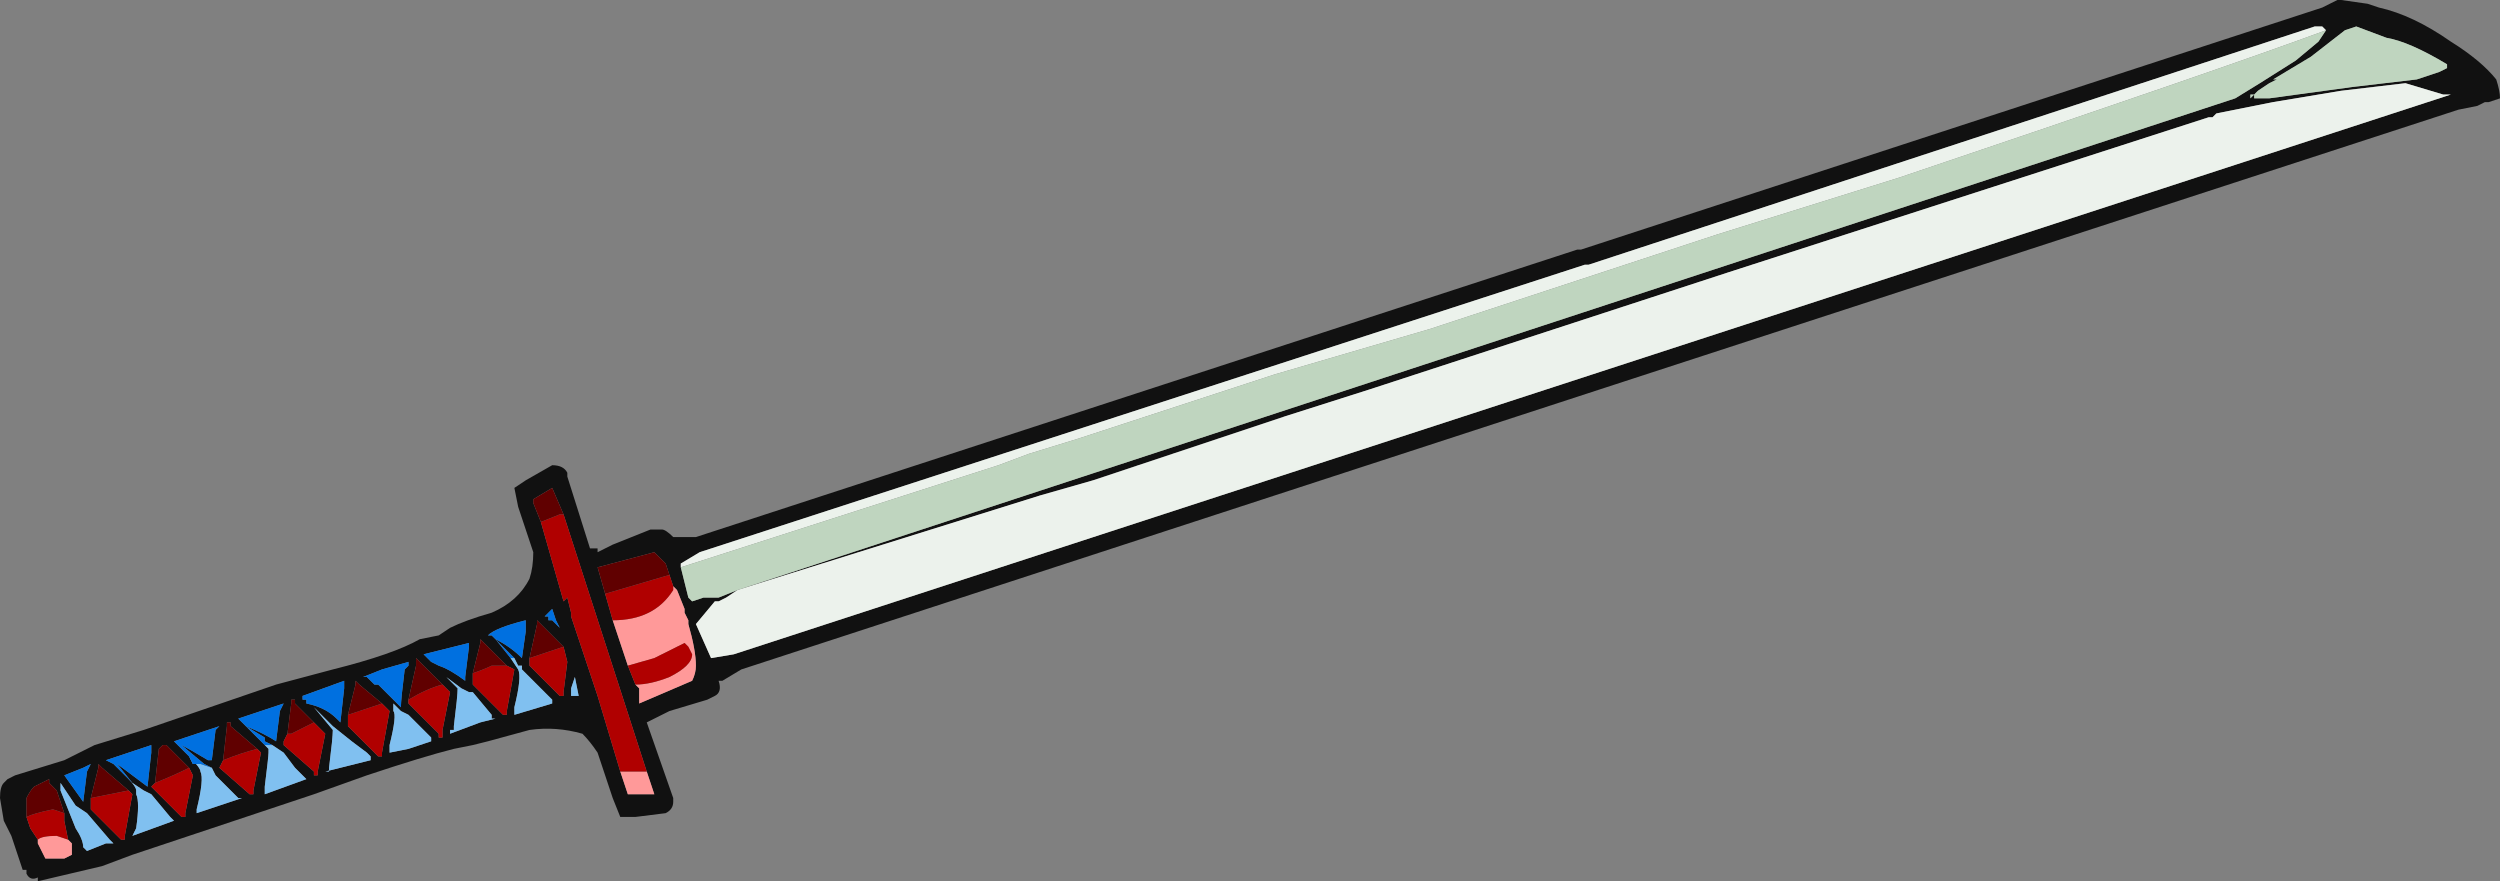 <?xml version="1.0" encoding="UTF-8" standalone="no"?>
<svg xmlns:ffdec="https://www.free-decompiler.com/flash" xmlns:xlink="http://www.w3.org/1999/xlink" ffdec:objectType="frame" height="81.55px" width="231.35px" xmlns="http://www.w3.org/2000/svg">
  <rect width="100%" height="100%" fill="#808080" stroke="none"/>
  <g transform="matrix(1.0, 0.0, 0.0, 1.0, 100.8, 45.15)">
    <use ffdec:characterId="1161" height="11.65" transform="matrix(7.0, 0.0, 0.0, 7.0, -100.8, -45.15)" width="33.05" xlink:href="#shape0"/>
  </g>
  <defs>
    <g id="shape0" transform="matrix(1.0, 0.0, 0.0, 1.0, 14.4, 6.45)">
      <path d="M0.05 -0.1 L-0.65 0.1 -4.65 1.35 -4.8 1.45 -4.9 1.5 -4.95 1.5 -5.2 1.8 -5.0 2.25 -4.7 2.2 18.0 -5.2 17.9 -5.2 17.4 -5.35 16.55 -5.25 15.65 -5.1 14.9 -4.95 14.85 -4.9 14.8 -4.9 8.45 -2.85 3.7 -1.3 2.6 -0.95 0.05 -0.1 M16.3 -6.1 L16.2 -6.1 6.6 -2.95 6.55 -2.95 -5.15 0.85 -5.4 1.0 -5.4 1.05 -5.3 1.45 -5.25 1.5 -5.1 1.45 -4.9 1.45 -4.65 1.35 15.15 -5.15 Q15.4 -5.3 15.95 -5.65 L16.25 -5.9 16.35 -6.05 16.3 -6.1 M7.05 -1.4 L-4.6 2.4 -4.85 2.55 -4.9 2.55 Q-4.85 2.7 -4.95 2.75 L-5.05 2.8 -5.55 2.95 -5.85 3.1 -5.5 4.1 -5.5 4.15 Q-5.5 4.25 -5.6 4.3 L-6.0 4.35 -6.2 4.35 -6.3 4.1 -6.5 3.5 Q-6.6 3.35 -6.7 3.25 -7.05 3.15 -7.4 3.2 L-7.95 3.35 -8.15 3.4 -8.4 3.45 Q-8.8 3.55 -9.55 3.8 L-10.25 4.05 -12.65 4.85 -13.05 5.0 -13.9 5.2 -13.9 5.15 Q-14.0 5.2 -14.05 5.1 L-14.05 5.05 -14.1 5.05 -14.25 4.6 -14.35 4.4 -14.4 4.1 Q-14.4 3.95 -14.35 3.9 L-14.3 3.85 -14.2 3.8 -13.55 3.6 -13.15 3.4 -12.5 3.2 -10.75 2.6 -10.0 2.4 Q-9.2 2.2 -8.85 2.0 L-8.6 1.95 -8.45 1.85 Q-8.25 1.75 -7.9 1.65 -7.55 1.5 -7.4 1.2 -7.35 1.05 -7.35 0.85 L-7.55 0.25 -7.6 0.0 -7.45 -0.1 -7.1 -0.3 Q-6.95 -0.3 -6.9 -0.2 L-6.9 -0.15 -6.6 0.8 -6.5 0.8 -6.5 0.85 -6.3 0.75 -5.8 0.55 Q-5.7 0.55 -5.65 0.55 -5.6 0.55 -5.5 0.65 L-5.2 0.65 6.45 -3.15 6.5 -3.15 16.3 -6.35 16.5 -6.45 16.55 -6.45 16.9 -6.4 17.05 -6.35 Q17.5 -6.25 18.0 -5.9 18.4 -5.65 18.6 -5.4 18.65 -5.25 18.65 -5.15 L18.5 -5.1 18.45 -5.1 18.35 -5.05 18.1 -5.0 7.05 -1.4 M16.15 -5.7 L15.65 -5.4 15.7 -5.4 15.6 -5.35 15.45 -5.25 15.4 -5.2 15.35 -5.2 15.35 -5.15 15.4 -5.2 15.4 -5.15 15.6 -5.15 16.7 -5.3 17.55 -5.4 17.85 -5.5 17.95 -5.55 17.95 -5.6 Q17.45 -5.9 17.15 -5.95 L16.75 -6.1 16.6 -6.05 16.15 -5.7 M-5.55 1.15 L-5.6 1.0 Q-5.7 0.9 -5.75 0.85 L-6.5 1.05 -6.4 1.4 -6.3 1.75 -6.1 2.35 -6.0 2.6 -5.95 2.65 -5.95 2.85 -5.25 2.55 Q-5.2 2.45 -5.2 2.35 -5.2 2.15 -5.3 1.8 L-5.3 1.75 -5.35 1.65 -5.35 1.6 -5.45 1.35 -5.5 1.3 -5.55 1.15 M-5.3 1.6 L-5.3 1.6 M-6.2 3.75 L-6.1 4.05 -5.75 4.05 -5.85 3.75 -6.95 0.35 -7.1 0.0 -7.35 0.15 -7.35 0.2 -7.25 0.45 -6.95 1.5 -6.9 1.45 -6.85 1.65 -6.85 1.7 -6.5 2.75 -6.2 3.75 M-7.2 1.7 L-7.15 1.7 -7.15 1.75 -7.1 1.75 -7.0 1.85 -7.05 1.75 -7.1 1.6 -7.2 1.7 M-6.95 2.1 L-7.3 1.75 -7.3 1.8 -7.4 2.25 -7.4 2.35 -7.0 2.75 -6.95 2.75 -6.95 2.7 -6.9 2.3 -6.95 2.1 M-7.6 2.25 L-7.85 2.0 Q-7.65 2.1 -7.5 2.25 L-7.45 1.9 -7.45 1.75 Q-7.85 1.85 -7.95 1.95 L-7.9 1.95 -7.85 2.0 -7.65 2.25 -7.55 2.4 Q-7.5 2.5 -7.6 2.9 L-7.6 3.0 -7.1 2.85 -7.1 2.8 -7.5 2.4 -7.5 2.35 -7.55 2.35 -7.6 2.25 M-8.15 2.45 L-8.15 2.6 -7.75 3.0 -7.7 3.0 -7.7 2.95 -7.6 2.4 -7.7 2.35 -8.05 2.0 -8.05 2.05 -8.15 2.45 M-8.2 2.05 L-8.8 2.2 -8.7 2.3 -8.6 2.35 Q-8.45 2.4 -8.25 2.55 L-8.25 2.5 -8.2 2.1 -8.2 2.05 M-8.5 2.5 L-8.35 2.65 Q-8.35 2.75 -8.4 3.15 L-8.4 3.2 -8.45 3.2 -8.45 3.25 -8.05 3.1 -7.85 3.05 -7.9 3.05 -7.9 3.0 -8.15 2.7 -8.2 2.7 -8.3 2.65 -8.5 2.5 M-9.0 2.8 L-9.0 2.85 -8.6 3.25 -8.6 3.3 -8.55 3.3 -8.55 3.2 -8.45 2.7 -8.55 2.6 -8.9 2.25 -8.9 2.35 -9.0 2.8 M-6.85 2.65 L-6.85 2.75 -6.75 2.75 -6.8 2.5 -6.85 2.65 M-10.9 3.35 L-10.9 3.3 -11.15 3.15 Q-10.9 3.25 -10.75 3.35 L-10.7 2.95 -10.65 2.85 -11.25 3.05 -10.9 3.4 -10.85 3.45 -10.85 3.5 Q-10.85 3.55 -10.9 3.95 L-10.9 4.05 -10.35 3.85 -10.5 3.7 -10.65 3.5 -10.8 3.4 -10.9 3.35 M-11.0 3.45 L-11.35 3.15 -11.35 3.1 -11.4 3.1 -11.4 3.15 -11.45 3.6 -11.5 3.7 -11.1 4.05 -11.05 4.05 -11.05 4.0 -10.95 3.5 -11.0 3.45 M-11.6 3.7 L-11.7 3.65 -12.0 3.4 Q-11.9 3.45 -11.65 3.6 L-11.6 3.6 -11.55 3.2 -11.5 3.15 -12.1 3.35 -11.9 3.55 Q-11.75 3.7 -11.75 3.75 -11.7 3.85 -11.8 4.25 L-11.8 4.3 -11.2 4.1 -11.25 4.1 -11.55 3.8 -11.6 3.7 M-9.9 3.1 L-9.85 2.65 -9.85 2.55 -10.4 2.75 -10.4 2.8 -10.35 2.8 -10.35 2.85 Q-10.1 2.9 -9.95 3.05 L-9.9 3.1 M-10.25 3.1 L-10.5 2.85 -10.5 2.8 -10.55 2.8 -10.55 2.85 -10.6 3.25 -10.65 3.35 -10.65 3.4 -10.25 3.75 -10.25 3.8 -10.2 3.8 -10.2 3.75 -10.1 3.25 -10.25 3.1 M-9.2 2.85 L-9.45 2.6 -9.4 2.6 -9.1 2.9 Q-9.1 2.8 -9.05 2.4 L-9.0 2.35 -9.0 2.3 -9.35 2.4 -9.6 2.5 -9.55 2.5 -9.2 2.85 -9.2 2.95 Q-9.15 3.0 -9.25 3.4 L-9.25 3.5 -9.0 3.45 -8.7 3.35 -8.7 3.3 -9.0 3.0 -9.1 2.95 -9.2 2.85 M-9.35 2.85 L-9.65 2.6 -9.7 2.55 -9.7 2.6 -9.8 3.0 -9.8 3.15 -9.4 3.55 -9.35 3.55 -9.35 3.5 -9.25 2.95 -9.35 2.85 M-10.0 3.2 Q-10.0 3.3 -10.05 3.7 L-10.05 3.75 -10.1 3.75 -9.5 3.6 -9.5 3.55 -9.55 3.5 -9.75 3.35 -10.0 3.15 -10.25 2.9 -10.0 3.2 M-11.9 3.7 L-12.2 3.4 -12.25 3.4 -12.3 3.45 -12.35 3.9 -12.4 3.95 -12.0 4.35 -11.95 4.35 -11.95 4.3 -11.85 3.8 -11.9 3.7 M-12.65 3.9 L-12.85 3.65 -12.45 3.95 -12.4 3.5 -12.4 3.4 -13.0 3.6 -12.9 3.65 -12.7 3.85 Q-12.6 3.95 -12.6 4.0 L-12.6 4.05 Q-12.55 4.15 -12.6 4.5 L-12.65 4.6 -12.1 4.4 -12.15 4.35 -12.4 4.05 -12.5 4.0 -12.65 3.9 M-13.2 4.1 L-13.2 4.25 -12.8 4.65 -12.75 4.65 -12.75 4.6 -12.65 4.05 -12.7 4.0 -13.05 3.7 -13.1 3.65 -13.1 3.7 -13.2 4.1 M-12.9 4.7 L-12.95 4.65 -13.25 4.3 -13.4 4.2 -13.6 3.9 -13.6 4.0 -13.4 4.5 Q-13.3 4.65 -13.3 4.75 L-13.25 4.8 -13.0 4.7 -12.9 4.7 M-13.3 3.7 L-13.55 3.8 -13.3 4.15 -13.25 3.75 -13.2 3.65 -13.3 3.7 M-13.55 4.3 L-13.65 4.0 -13.75 3.9 -13.75 3.85 -13.95 3.95 Q-14.0 4.0 -14.05 4.1 L-14.05 4.35 -14.0 4.5 -13.9 4.65 -13.9 4.7 -13.8 4.9 -13.55 4.9 -13.45 4.85 -13.45 4.7 -13.5 4.65 -13.55 4.4 -13.55 4.3" fill="#111111" fill-rule="evenodd" stroke="none"/>
      <path d="M0.05 -0.1 L2.6 -0.95 3.7 -1.3 8.45 -2.85 14.8 -4.9 14.85 -4.9 14.9 -4.95 15.65 -5.1 16.55 -5.25 17.4 -5.35 17.9 -5.2 18.0 -5.2 -4.7 2.2 -5.0 2.25 -5.2 1.8 -4.95 1.5 -4.9 1.5 -4.8 1.45 -4.65 1.35 -0.65 0.1 0.05 -0.1 M16.3 -6.1 L16.35 -6.05 Q15.0 -5.55 10.7 -4.1 L8.3 -3.35 4.5 -2.1 2.45 -1.5 -0.15 -0.65 -0.8 -0.45 -1.2 -0.3 -5.4 1.05 -5.4 1.0 -5.15 0.85 6.55 -2.95 6.6 -2.95 16.2 -6.1 16.3 -6.1" fill="#ecf2ec" fill-rule="evenodd" stroke="none"/>
      <path d="M-5.4 1.05 L-1.2 -0.3 -0.8 -0.45 -0.15 -0.65 2.45 -1.5 4.5 -2.1 8.3 -3.35 10.7 -4.1 Q15.0 -5.55 16.35 -6.05 L16.3 -6.1 16.35 -6.05 16.25 -5.9 15.95 -5.65 Q15.4 -5.3 15.15 -5.15 L-4.65 1.35 -4.9 1.45 -5.1 1.45 -5.25 1.5 -5.3 1.45 -5.4 1.05 M16.15 -5.7 L16.6 -6.05 16.75 -6.1 17.15 -5.95 Q17.45 -5.9 17.95 -5.6 L17.95 -5.55 17.85 -5.5 17.55 -5.4 16.7 -5.3 15.6 -5.15 15.4 -5.15 15.4 -5.2 15.35 -5.15 15.35 -5.2 15.4 -5.2 15.45 -5.25 15.6 -5.35 15.7 -5.4 15.65 -5.4 16.15 -5.7" fill="#bfd5bf" fill-rule="evenodd" stroke="none"/>
      <path d="M-7.6 2.25 L-7.55 2.35 -7.5 2.35 -7.5 2.4 -7.1 2.8 -7.1 2.85 -7.6 3.0 -7.6 2.9 Q-7.5 2.5 -7.55 2.4 L-7.65 2.25 -7.6 2.25 M-8.5 2.5 L-8.3 2.65 -8.2 2.7 -8.15 2.7 -7.9 3.0 -7.9 3.05 -7.85 3.05 -8.05 3.1 -8.45 3.25 -8.45 3.2 -8.4 3.2 -8.4 3.15 Q-8.35 2.75 -8.35 2.65 L-8.5 2.5 M-6.85 2.65 L-6.8 2.5 -6.75 2.75 -6.85 2.75 -6.85 2.65 M-10.9 3.35 L-10.8 3.4 -10.65 3.5 -10.5 3.7 -10.35 3.85 -10.9 4.05 -10.9 3.95 Q-10.85 3.55 -10.85 3.5 L-10.85 3.45 -10.9 3.4 -10.8 3.4 -10.9 3.35 M-11.6 3.7 L-11.55 3.8 -11.25 4.1 -11.2 4.1 -11.8 4.3 -11.8 4.25 Q-11.7 3.85 -11.75 3.75 -11.75 3.7 -11.9 3.55 L-11.85 3.65 -11.75 3.65 -11.6 3.7 M-9.2 2.85 L-9.1 2.95 -9.0 3.0 -8.7 3.3 -8.7 3.35 -9.0 3.45 -9.25 3.5 -9.25 3.4 Q-9.15 3.0 -9.2 2.95 L-9.2 2.85 M-10.0 3.2 L-10.25 2.9 -10.0 3.15 -9.75 3.35 -9.55 3.5 -9.5 3.55 -9.5 3.6 -10.1 3.75 -10.05 3.75 -10.05 3.7 Q-10.0 3.3 -10.0 3.2 M-12.7 3.85 L-12.65 3.9 -12.5 4.0 -12.4 4.05 -12.15 4.35 -12.1 4.4 -12.65 4.6 -12.6 4.5 Q-12.55 4.15 -12.6 4.05 L-12.6 4.0 Q-12.6 3.95 -12.7 3.85 M-12.9 4.7 L-13.0 4.7 -13.25 4.8 -13.3 4.75 Q-13.3 4.65 -13.4 4.5 L-13.6 4.0 -13.6 3.9 -13.4 4.2 -13.25 4.3 -12.95 4.65 -12.9 4.7" fill="#80c0f0" fill-rule="evenodd" stroke="none"/>
      <path d="M-7.2 1.7 L-7.1 1.6 -7.05 1.75 -7.0 1.85 -7.1 1.75 -7.15 1.75 -7.15 1.7 -7.2 1.7 M-7.65 2.25 L-7.85 2.0 -7.9 1.95 -7.95 1.95 Q-7.85 1.85 -7.45 1.75 L-7.45 1.9 -7.5 2.25 Q-7.65 2.1 -7.85 2.0 L-7.6 2.25 -7.65 2.25 M-8.2 2.05 L-8.2 2.1 -8.25 2.5 -8.25 2.55 Q-8.45 2.4 -8.6 2.35 L-8.7 2.3 -8.8 2.2 -8.2 2.05 M-10.9 3.4 L-11.25 3.05 -10.65 2.85 -10.7 2.95 -10.75 3.35 Q-10.9 3.25 -11.15 3.15 L-10.9 3.3 -10.9 3.35 -10.8 3.4 -10.9 3.4 M-11.9 3.55 L-12.1 3.35 -11.5 3.15 -11.55 3.2 -11.6 3.6 -11.65 3.6 Q-11.9 3.45 -12.0 3.4 L-11.7 3.65 -11.6 3.7 -11.75 3.65 -11.85 3.65 -11.9 3.55 M-9.9 3.1 L-9.95 3.05 Q-10.1 2.9 -10.35 2.85 L-10.35 2.8 -10.4 2.8 -10.4 2.75 -9.85 2.55 -9.85 2.65 -9.9 3.1 M-9.0 2.3 L-9.0 2.35 -9.05 2.4 Q-9.1 2.8 -9.1 2.9 L-9.4 2.6 -9.45 2.6 -9.2 2.85 -9.55 2.5 -9.6 2.5 -9.35 2.4 -9.0 2.3 M-12.7 3.85 L-12.9 3.65 -13.0 3.6 -12.4 3.4 -12.4 3.5 -12.45 3.95 -12.85 3.65 -12.65 3.9 -12.7 3.85 M-13.3 3.7 L-13.2 3.65 -13.25 3.75 -13.3 4.15 -13.55 3.8 -13.3 3.7" fill="#0070e0" fill-rule="evenodd" stroke="none"/>
      <path d="M-5.5 1.3 L-5.45 1.35 -5.35 1.6 -5.35 1.65 -5.3 1.75 -5.3 1.8 Q-5.2 2.15 -5.2 2.35 -5.2 2.45 -5.25 2.55 L-5.95 2.85 -5.95 2.65 -6.0 2.6 Q-5.8 2.6 -5.55 2.5 -5.25 2.35 -5.25 2.2 L-5.3 2.1 -5.35 2.05 -5.75 2.25 -6.1 2.35 -6.3 1.75 Q-5.75 1.75 -5.5 1.35 L-5.5 1.3 M-5.85 3.75 L-5.75 4.05 -6.1 4.05 -6.2 3.75 -5.85 3.75 M-13.5 4.65 L-13.45 4.7 -13.45 4.85 -13.55 4.9 -13.8 4.9 -13.9 4.7 -13.9 4.65 Q-13.85 4.6 -13.65 4.6 L-13.5 4.65" fill="#ff9999" fill-rule="evenodd" stroke="none"/>
      <path d="M-6.4 1.4 L-5.55 1.15 -5.5 1.3 -5.5 1.35 Q-5.75 1.75 -6.3 1.75 L-6.4 1.4 M-6.0 2.6 L-6.1 2.35 -5.75 2.25 -5.35 2.05 -5.3 2.1 -5.25 2.2 Q-5.25 2.35 -5.55 2.5 -5.8 2.6 -6.0 2.6 M-6.2 3.75 L-6.5 2.75 -6.85 1.7 -6.85 1.65 -6.9 1.45 -6.95 1.5 -7.25 0.45 -7.0 0.35 -6.95 0.35 -5.85 3.75 -6.2 3.75 M-7.4 2.25 L-6.95 2.1 -6.9 2.3 -6.95 2.7 -6.95 2.75 -7.0 2.75 -7.4 2.35 -7.4 2.25 M-8.15 2.45 Q-8.0 2.4 -7.9 2.35 L-7.7 2.35 -7.6 2.4 -7.7 2.95 -7.7 3.0 -7.75 3.0 -8.15 2.6 -8.15 2.45 M-8.55 2.6 L-8.45 2.7 -8.55 3.2 -8.55 3.3 -8.6 3.3 -8.6 3.25 -9.0 2.85 -9.0 2.8 Q-8.75 2.65 -8.55 2.6 M-11.45 3.6 Q-11.2 3.5 -11.0 3.45 L-10.95 3.5 -11.05 4.0 -11.05 4.05 -11.1 4.05 -11.5 3.7 -11.45 3.6 M-10.25 3.1 L-10.1 3.25 -10.2 3.75 -10.2 3.8 -10.25 3.8 -10.25 3.75 -10.65 3.4 -10.65 3.35 -10.6 3.25 -10.55 3.25 -10.25 3.1 M-9.35 2.85 L-9.25 2.95 -9.35 3.5 -9.35 3.55 -9.4 3.55 -9.8 3.15 -9.8 3.0 -9.35 2.85 M-12.35 3.9 Q-12.1 3.8 -11.9 3.7 L-11.85 3.8 -11.95 4.3 -11.95 4.35 -12.0 4.35 -12.4 3.95 -12.35 3.9 M-12.7 4.0 L-12.65 4.05 -12.75 4.6 -12.75 4.65 -12.8 4.65 -13.2 4.25 -13.2 4.1 Q-12.95 4.05 -12.7 4.0 M-14.05 4.35 Q-13.95 4.3 -13.7 4.25 L-13.55 4.3 -13.55 4.4 -13.5 4.65 -13.65 4.6 Q-13.85 4.6 -13.9 4.65 L-14.0 4.5 -14.05 4.35" fill="#b00000" fill-rule="evenodd" stroke="none"/>
      <path d="M-6.4 1.4 L-6.5 1.05 -5.75 0.85 Q-5.7 0.9 -5.6 1.0 L-5.55 1.15 -6.4 1.4 M-7.25 0.45 L-7.35 0.2 -7.35 0.15 -7.1 0.0 -6.95 0.35 -7.0 0.35 -7.25 0.45 M-7.4 2.25 L-7.3 1.8 -7.3 1.75 -6.95 2.1 -7.4 2.25 M-7.7 2.35 L-7.9 2.35 Q-8.0 2.4 -8.15 2.45 L-8.05 2.05 -8.05 2.0 -7.7 2.35 M-9.0 2.8 L-8.9 2.35 -8.9 2.25 -8.55 2.6 Q-8.75 2.65 -9.0 2.8 M-11.45 3.6 L-11.4 3.15 -11.4 3.1 -11.35 3.1 -11.35 3.15 -11.0 3.45 Q-11.2 3.5 -11.45 3.6 M-10.6 3.25 L-10.55 2.85 -10.55 2.8 -10.5 2.8 -10.5 2.85 -10.25 3.1 -10.55 3.25 -10.6 3.25 M-9.8 3.0 L-9.7 2.6 -9.7 2.55 -9.65 2.6 -9.35 2.85 -9.8 3.0 M-12.35 3.9 L-12.3 3.45 -12.25 3.4 -12.2 3.4 -11.9 3.7 Q-12.1 3.8 -12.35 3.9 M-12.7 4.0 Q-12.95 4.05 -13.2 4.1 L-13.1 3.7 -13.1 3.65 -13.05 3.7 -12.7 4.0 M-14.05 4.35 L-14.05 4.1 Q-14.0 4.0 -13.95 3.95 L-13.75 3.85 -13.75 3.9 -13.65 4.0 -13.55 4.3 -13.7 4.25 Q-13.95 4.3 -14.05 4.35" fill="#600000" fill-rule="evenodd" stroke="none"/>
    </g>
  </defs>
</svg>
